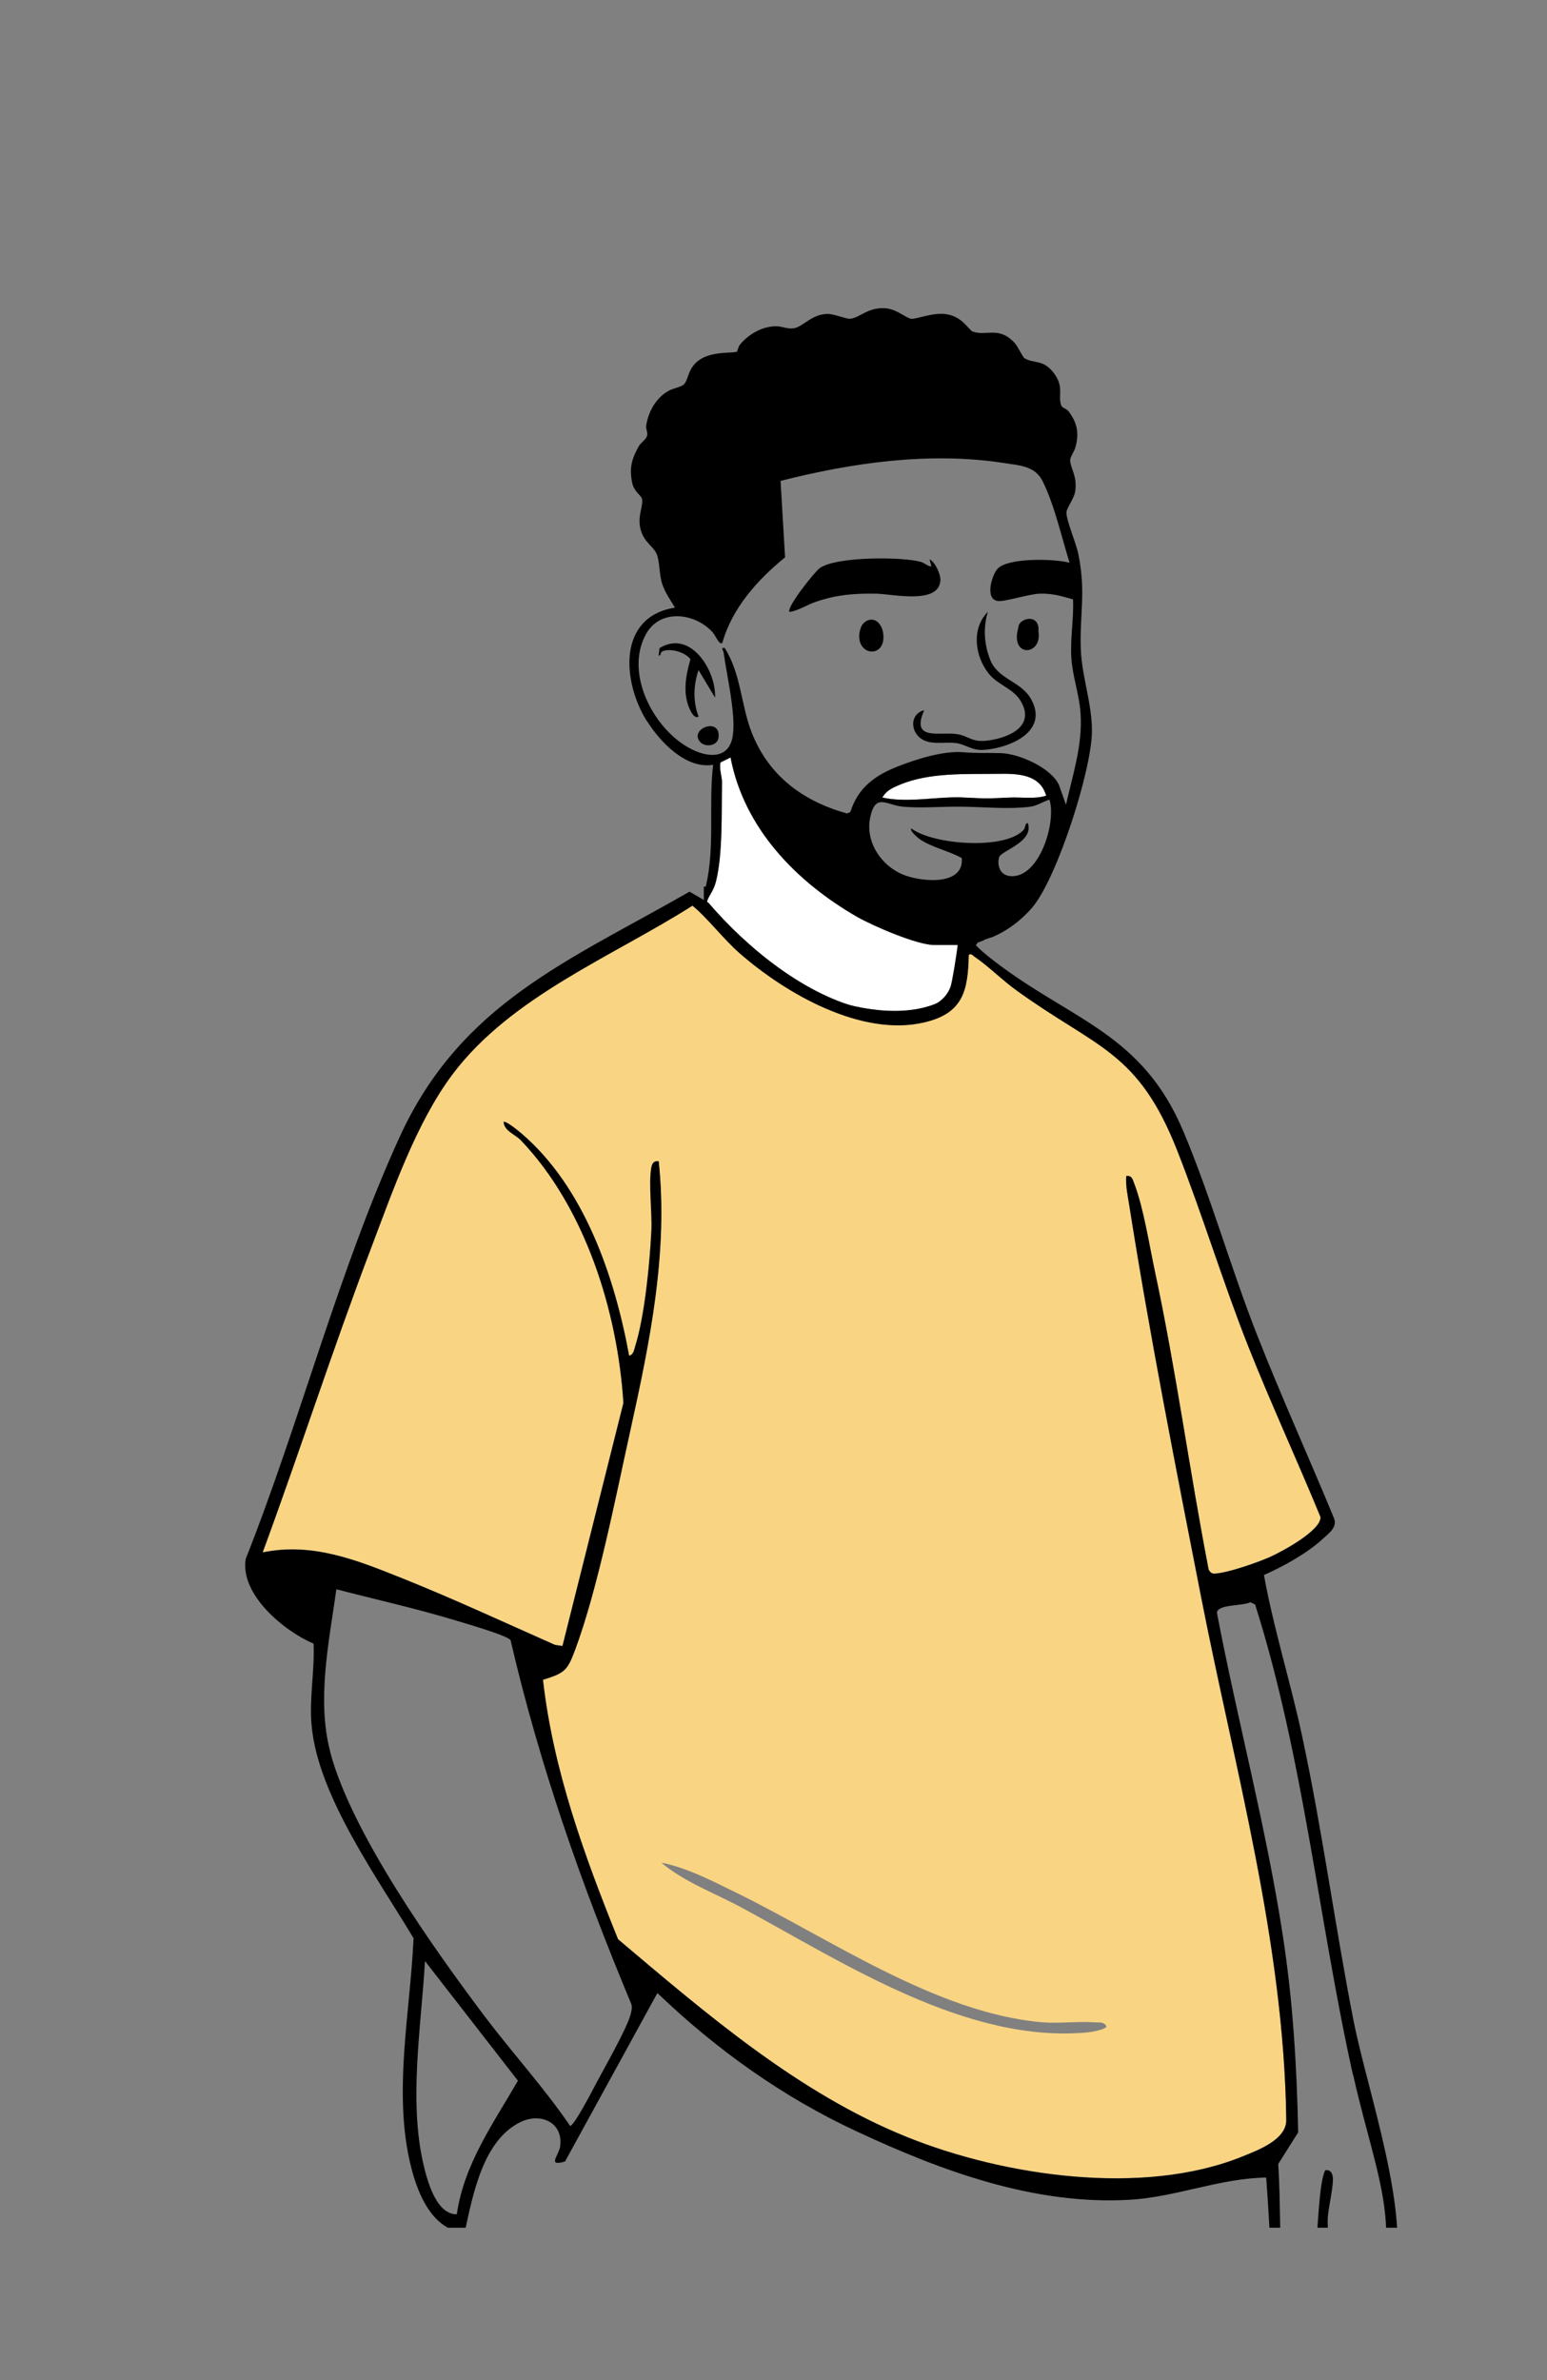 <svg width="52" height="80" viewBox="0 0 52 80" fill="none" xmlns="http://www.w3.org/2000/svg">
<rect x="0" y="0" width="52" height="80" fill="#808080" stroke="none"/>
<g clip-path="url(#clip0_2414_66078)">
<path d="M32.409 31.764C32.59 32.748 32.454 33.303 31.515 33.712C29.28 34.686 25.126 32.839 23.91 30.815C23.547 30.215 23.92 30.21 24.067 29.624C24.299 28.696 24.248 27.278 24.268 26.289C24.268 26.102 24.168 25.839 24.218 25.628L24.556 25.461C25.01 27.843 26.767 29.64 28.805 30.815C29.345 31.123 30.824 31.764 31.404 31.764H32.414H32.409Z" fill="white"/>
<path d="M35.163 26.746C34.759 26.867 34.325 26.787 33.911 26.807C33.26 26.842 33.084 26.842 32.448 26.807C31.534 26.751 30.576 27.004 29.662 26.807C29.793 26.57 30.005 26.479 30.242 26.378C31.252 25.954 32.473 26.025 33.543 26.009C34.184 25.999 34.961 26.009 35.168 26.746H35.163Z" fill="white"/>
<path d="M31.308 19.041L31.247 18.799C31.434 18.894 31.616 19.293 31.611 19.495C31.575 20.338 29.996 19.964 29.446 19.954C28.709 19.944 28.149 19.985 27.442 20.222C27.129 20.323 26.857 20.519 26.539 20.57C26.413 20.439 27.366 19.238 27.548 19.101C28.083 18.703 30.299 18.708 30.945 18.884C31.091 18.925 31.167 19.031 31.308 19.041Z" fill="black"/>
<path d="M31.066 23.87C30.596 24.93 31.601 24.582 32.181 24.677C32.59 24.748 32.666 24.965 33.221 24.889C33.932 24.794 34.825 24.395 34.296 23.542C34.043 23.138 33.533 23.017 33.236 22.644C32.766 22.058 32.645 21.125 33.206 20.564C33.044 21.094 33.079 21.654 33.281 22.169C33.549 22.856 34.336 22.886 34.674 23.527C35.249 24.612 33.902 25.157 33.044 25.207C32.666 25.227 32.449 25.016 32.13 24.975C31.752 24.925 31.232 25.071 30.909 24.788C30.586 24.506 30.622 23.981 31.066 23.87Z" fill="black"/>
<path d="M29.658 21.151L29.688 21.292C29.799 22.145 28.77 22.069 28.891 21.257L28.926 21.12C29.022 20.802 29.481 20.651 29.658 21.156V21.151Z" fill="black"/>
<path d="M34.907 21.074V21.241C35.023 21.993 34.069 22.104 34.19 21.276L34.241 21.029C34.316 20.782 34.841 20.655 34.902 21.074H34.907Z" fill="black"/>
<path d="M24.031 23.441L23.481 22.523C23.309 23.017 23.289 23.593 23.481 24.082C23.345 24.188 23.209 23.895 23.163 23.789C22.946 23.265 23.057 22.679 23.209 22.159C23.032 21.922 22.537 21.776 22.27 21.892C22.174 21.932 22.235 22.048 22.139 22.033L22.169 21.786C23.198 21.145 24.067 22.518 24.036 23.436L24.031 23.441Z" fill="black"/>
<path d="M23.556 24.961C23.117 24.522 24.197 24.078 24.157 24.759C24.137 25.082 23.718 25.118 23.556 24.961Z" fill="black"/>
<path d="M21.746 24.234C22.19 24.94 23.058 25.859 23.971 25.707C23.81 27.06 24.042 28.458 23.724 29.8C23.699 29.8 23.678 29.8 23.658 29.8V30.9C24.642 32.45 26.399 33.52 28.13 33.999C29.351 34.337 31.127 34.549 32.187 33.711C32.409 33.535 32.778 33.121 32.778 32.833C32.778 32.581 32.727 31.985 32.778 31.794C32.778 31.779 32.818 31.743 32.853 31.718L32.843 31.693L33.101 31.592L33.086 31.582C33.156 31.567 33.222 31.541 33.292 31.516H33.307C33.837 31.314 34.367 30.9 34.711 30.487C35.543 29.487 36.694 25.884 36.704 24.582C36.709 23.648 36.366 22.75 36.33 21.832C36.285 20.631 36.512 19.919 36.245 18.617C36.169 18.243 35.856 17.532 35.846 17.234C35.841 17.083 36.108 16.765 36.144 16.502C36.214 15.988 35.972 15.725 35.972 15.468C35.972 15.362 36.108 15.18 36.149 15.034C36.28 14.554 36.209 14.201 35.907 13.812C35.846 13.737 35.705 13.717 35.669 13.621C35.553 13.288 35.775 13.03 35.442 12.566C35.079 12.061 34.751 12.233 34.438 12.041C34.377 12.006 34.211 11.637 34.1 11.521C33.575 10.956 33.161 11.304 32.702 11.148C32.561 11.097 32.364 10.648 31.819 10.562C31.349 10.487 30.789 10.744 30.623 10.714C30.441 10.684 30.148 10.391 29.755 10.361C29.184 10.32 28.902 10.678 28.584 10.714C28.448 10.729 28.034 10.547 27.807 10.552C27.287 10.562 26.994 10.976 26.696 11.032C26.469 11.072 26.293 10.966 26.091 10.966C25.616 10.966 25.162 11.234 24.869 11.587C24.819 11.652 24.789 11.804 24.769 11.819C24.678 11.88 23.971 11.794 23.532 12.082C23.098 12.369 23.154 12.778 22.977 12.929C22.876 13.015 22.619 13.05 22.457 13.146C22.043 13.383 21.791 13.843 21.72 14.312C21.705 14.423 21.781 14.534 21.751 14.645C21.72 14.771 21.549 14.872 21.478 14.988C21.236 15.417 21.145 15.725 21.251 16.235C21.307 16.512 21.554 16.659 21.579 16.765C21.635 17.002 21.402 17.375 21.544 17.835C21.67 18.238 21.937 18.344 22.064 18.602C22.18 18.844 22.149 19.293 22.26 19.631C22.356 19.919 22.533 20.166 22.689 20.424C20.741 20.731 20.918 22.922 21.746 24.244V24.234ZM31.516 33.711C29.28 34.685 25.127 32.838 23.911 30.815C23.547 30.214 23.921 30.209 24.067 29.624C24.299 28.695 24.249 27.277 24.269 26.288C24.269 26.101 24.168 25.839 24.218 25.627L24.557 25.46C25.011 27.842 26.767 29.639 28.806 30.815C29.346 31.122 30.825 31.763 31.405 31.763H32.414C32.596 32.748 32.46 33.303 31.521 33.711H31.516ZM33.863 29.427C33.595 29.366 33.514 29.048 33.585 28.811C33.651 28.594 34.766 28.301 34.549 27.666C34.443 27.666 34.478 27.817 34.408 27.893C33.797 28.574 31.375 28.402 30.633 27.847C30.562 27.923 30.86 28.165 30.915 28.206C31.329 28.488 31.894 28.599 32.328 28.841C32.409 29.775 31.016 29.639 30.431 29.427C29.654 29.149 29.073 28.322 29.25 27.479C29.427 26.636 29.795 27.065 30.355 27.115C30.961 27.171 31.688 27.105 32.313 27.115C33.06 27.12 33.878 27.211 34.63 27.115C34.862 27.085 35.059 26.944 35.276 26.878C35.523 27.655 34.897 29.669 33.852 29.432L33.863 29.427ZM29.659 26.808C29.79 26.57 30.002 26.48 30.239 26.379C31.248 25.955 32.47 26.025 33.54 26.01C34.181 26 34.958 26.01 35.165 26.747C34.761 26.868 34.327 26.787 33.913 26.808C33.262 26.843 33.086 26.843 32.444 26.808C31.531 26.752 30.572 27.004 29.659 26.808ZM23.971 21.276C24.042 21.352 24.183 21.7 24.279 21.61C24.612 20.434 25.46 19.49 26.389 18.733L26.237 16.164C28.634 15.554 31.243 15.18 33.716 15.559C34.261 15.644 34.791 15.655 35.049 16.179C35.452 16.997 35.679 18.042 35.952 18.915C35.452 18.778 33.837 18.733 33.514 19.137C33.328 19.369 33.106 20.146 33.54 20.201C33.777 20.232 34.574 19.969 34.943 19.954C35.361 19.939 35.674 20.035 36.068 20.146C36.098 20.807 35.967 21.468 36.013 22.129C36.053 22.735 36.28 23.361 36.32 23.961C36.396 25.036 36.063 26.02 35.831 27.05L35.599 26.394C35.341 25.808 34.251 25.329 33.636 25.314C33.156 25.299 32.868 25.324 32.369 25.284C31.713 25.228 30.789 25.521 30.174 25.763C29.407 26.066 28.841 26.474 28.584 27.292L28.473 27.343C26.994 26.934 25.833 26.076 25.263 24.612C24.905 23.684 24.905 22.639 24.36 21.781C24.203 21.756 24.309 21.847 24.325 21.943C24.43 22.715 24.728 23.946 24.637 24.688C24.531 25.561 23.749 25.47 23.149 25.132C21.937 24.456 20.979 22.589 21.73 21.287C22.21 20.454 23.371 20.6 23.961 21.261L23.971 21.276Z" fill="black"/>
<path d="M32.56 32.081C32.686 32.045 32.696 32.116 32.767 32.161C33.236 32.479 33.705 32.959 34.19 33.302C36.875 35.24 38.247 35.311 39.569 38.672C40.417 40.827 41.094 43.067 41.947 45.227C42.714 47.165 43.592 49.058 44.384 50.986C44.409 51.44 43.077 52.156 42.678 52.333C42.239 52.525 41.29 52.858 40.836 52.888C40.725 52.893 40.68 52.848 40.624 52.757C39.978 49.426 39.529 46.05 38.818 42.734C38.631 41.856 38.434 40.594 38.126 39.787C38.071 39.651 38.05 39.494 37.854 39.525C37.828 39.868 37.909 40.201 37.96 40.534C38.636 44.834 39.519 49.325 40.357 53.605C41.492 59.418 43.158 65.288 43.233 71.248C43.243 71.914 42.29 72.267 41.734 72.489C38.414 73.827 33.746 73.14 30.491 71.828C26.837 70.359 23.728 67.675 20.771 65.177C19.64 62.376 18.586 59.479 18.247 56.456C18.979 56.229 19.07 56.148 19.327 55.452C20.09 53.408 20.705 50.244 21.19 48.048C21.841 45.096 22.461 42.073 22.138 39.03C21.982 39.005 21.916 39.096 21.891 39.237C21.79 39.802 21.926 40.756 21.891 41.392C21.836 42.472 21.669 44.218 21.351 45.237C21.311 45.364 21.296 45.53 21.144 45.565C20.655 42.896 19.63 39.883 17.506 38.076C17.425 38.011 16.986 37.647 16.925 37.708C16.951 38.016 17.314 38.122 17.506 38.323C19.671 40.589 20.761 44.082 20.952 47.155L18.904 55.321L18.656 55.285C16.956 54.533 15.255 53.741 13.529 53.05C12 52.439 10.511 51.828 8.82 52.176C10.067 48.785 11.177 45.338 12.459 41.962C13.181 40.059 13.983 37.728 15.204 36.103C17.172 33.484 20.569 32.151 23.269 30.436C23.829 30.9 24.298 31.546 24.864 32.04C26.413 33.393 28.956 34.861 31.071 34.357C32.363 34.049 32.529 33.302 32.555 32.081H32.56ZM22.224 62.603C22.996 63.259 24.051 63.642 24.954 64.132C28.371 65.979 32.514 68.704 36.572 68.311C36.688 68.3 37.193 68.215 37.193 68.104C37.092 67.952 36.975 67.988 36.824 67.978C36.239 67.932 35.608 68.023 35.012 67.972C31.465 67.66 27.876 65.146 24.737 63.612C23.955 63.229 23.072 62.769 22.224 62.608V62.603Z" fill="#F9D483"/>
<path d="M47.234 121.09C46.094 118.279 43.212 118.652 41.214 117.269C40.618 116.856 40.946 116.886 40.997 116.417C41.047 115.937 40.881 115.175 40.906 114.59C41.012 112.127 41.819 109.351 42.208 106.873C42.985 101.892 43.5 96.467 43.722 91.431C43.868 88.176 43.576 85.228 43.47 82.004C43.455 81.605 43.485 81.201 43.47 80.802C43.944 80.802 44.206 80.974 44.656 80.707C45.423 80.252 46.599 77.583 46.836 76.684C47.441 74.408 45.973 70.336 45.493 67.898C44.873 64.734 44.449 61.524 43.772 58.37C43.384 56.548 42.813 54.757 42.486 52.94C43.136 52.652 43.934 52.213 44.459 51.729C44.656 51.547 44.968 51.335 44.837 51.022C43.984 48.958 43.061 46.924 42.243 44.84C41.37 42.614 40.694 40.207 39.781 38.037C38.388 34.721 36.041 34.313 33.432 32.314C33.099 32.062 32.892 31.875 32.766 31.729L32.2 31.699C32.145 32.153 32.004 33.021 31.948 33.172C31.585 34.166 29.94 34.111 29.087 33.924C27.098 33.49 25.11 31.86 23.813 30.341L23.182 29.973C23.172 29.978 23.157 29.983 23.147 29.988C19.104 32.304 15.486 33.727 13.432 38.219C11.383 42.7 10.081 47.802 8.259 52.4C8.062 53.596 9.551 54.827 10.54 55.246C10.581 56.165 10.389 57.083 10.475 58.002C10.687 60.369 12.71 63.149 13.901 65.148C13.79 67.651 13.195 70.381 13.821 72.849C14.017 73.621 14.396 74.605 15.173 74.933L15.193 75.039C14.139 80.343 13.659 85.879 12.105 91.067C11.721 92.339 11.762 91.976 11.01 92.869C9.102 95.14 8.708 100.565 7.664 103.502C7.008 105.354 4.984 107.807 5.453 109.765C5.554 110.199 5.801 110.623 5.998 111.017C4.989 112.733 3.197 114.529 4.207 116.639C4.691 117.648 6.715 120.626 7.457 121.494C9.269 123.608 13.089 123.976 15.728 123.81C17.454 123.699 18.453 123.401 18.332 121.453C18.191 119.132 17.237 119.389 15.859 118.218C15.012 117.497 14.87 116.164 14.774 115.125C16.637 115.407 16.288 112.611 17.313 111.915C17.807 111.577 18.459 111.542 18.953 111.072C20.23 109.861 22.39 104.623 23.227 102.776C24.832 99.238 26.321 95.64 27.8 92.046C27.875 92.046 27.845 92.405 27.84 92.501C27.724 94.11 27.563 95.503 27.679 97.133C27.916 100.484 29.374 104.36 28.461 107.6C27.992 109.266 27.3 110.517 27.34 112.359C27.371 113.555 27.906 114.66 28.002 115.831C28.062 116.588 27.906 117.497 28.012 118.223C28.072 118.657 28.441 118.884 28.496 119.228C28.769 120.863 27.749 123.204 29.97 123.79C31.681 124.239 34.33 124.345 36.147 124.476C38.968 124.678 42.894 125.026 45.614 124.441C47.724 123.982 48.032 123.088 47.224 121.09H47.234ZM43.394 80.474L43.308 78.133C43.717 77.86 43.999 77.775 44.232 77.305C44.383 76.992 44.378 76.563 44.63 76.341C44.62 77.754 43.455 79.061 43.803 80.474H43.389H43.394ZM45.483 69.735C46.341 73.591 47.522 75.307 45.418 79.152C45.246 79.46 44.6 80.666 44.146 80.379C43.702 80.101 44.918 77.34 44.958 76.71C45.019 75.867 44.59 75.508 44.63 74.56C44.645 74.212 44.842 73.439 44.797 73.157C44.772 73.016 44.701 72.92 44.544 72.945C44.176 73.742 44.428 76.997 43.631 77.371C43.232 77.558 43.182 77.174 43.147 76.866C42.99 75.554 43.056 74.07 42.965 72.738L43.636 71.673C43.591 69.453 43.459 67.257 43.121 65.067C42.561 61.413 41.597 57.835 40.906 54.212C40.911 53.914 41.784 53.99 42.026 53.853L42.188 53.929C43.818 59.072 44.312 64.497 45.478 69.745L45.483 69.735ZM8.829 52.183C10.076 48.792 11.186 45.345 12.468 41.968C13.19 40.066 13.992 37.734 15.213 36.109C17.182 33.49 20.578 32.158 23.278 30.442C23.838 30.906 24.308 31.552 24.873 32.047C26.422 33.399 28.966 34.868 31.08 34.363C32.372 34.055 32.539 33.309 32.564 32.087C32.69 32.052 32.7 32.123 32.771 32.168C33.24 32.486 33.709 32.965 34.194 33.309C36.879 35.246 38.251 35.317 39.574 38.678C40.421 40.833 41.098 43.074 41.951 45.234C42.718 47.172 43.596 49.064 44.388 50.992C44.413 51.446 43.081 52.163 42.682 52.339C42.243 52.531 41.294 52.864 40.84 52.895C40.729 52.9 40.684 52.854 40.628 52.763C39.982 49.432 39.533 46.056 38.822 42.741C38.635 41.862 38.438 40.601 38.13 39.793C38.075 39.657 38.055 39.501 37.858 39.531C37.833 39.874 37.913 40.207 37.964 40.54C38.64 44.84 39.523 49.332 40.361 53.611C41.496 59.425 43.162 65.294 43.237 71.254C43.248 71.92 42.294 72.274 41.739 72.496C38.418 73.833 33.75 73.147 30.495 71.835C26.841 70.366 23.732 67.681 20.775 65.183C19.644 62.382 18.59 59.485 18.252 56.462C18.983 56.235 19.069 56.155 19.331 55.458C20.094 53.414 20.709 50.25 21.194 48.055C21.845 45.102 22.465 42.08 22.142 39.036C21.986 39.011 21.92 39.102 21.895 39.243C21.794 39.809 21.93 40.762 21.895 41.398C21.84 42.478 21.673 44.224 21.355 45.244C21.315 45.37 21.3 45.536 21.148 45.572C20.659 42.902 19.634 39.889 17.51 38.083C17.429 38.017 16.99 37.654 16.929 37.714C16.955 38.022 17.318 38.128 17.51 38.33C19.675 40.596 20.765 44.088 20.956 47.161L18.908 55.327L18.66 55.292C16.96 54.54 15.259 53.747 13.533 53.056C12.004 52.445 10.515 51.835 8.824 52.183H8.829ZM11.1 58.88C10.641 57.124 11.06 55.186 11.307 53.419C12.63 53.763 13.967 54.06 15.274 54.454C15.587 54.55 17.071 54.974 17.162 55.13C18.136 59.334 19.564 63.397 21.224 67.368C21.254 67.495 21.224 67.611 21.189 67.732C21.058 68.211 20.305 69.523 20.028 70.048C19.952 70.194 19.261 71.527 19.16 71.451C18.302 70.189 17.242 69.029 16.314 67.802C14.593 65.521 11.807 61.6 11.095 58.875L11.1 58.88ZM14.275 72.915C13.71 70.739 14.159 68.135 14.285 65.915L17.409 69.937C16.581 71.375 15.597 72.738 15.355 74.428C14.699 74.428 14.411 73.439 14.27 72.909L14.275 72.915ZM16.394 123.32C14.396 123.608 10.444 123.27 8.754 122.114C7.618 121.337 5.842 118.541 5.075 117.275C4.469 116.275 4.065 115.68 4.515 114.494C4.545 114.413 4.721 113.929 4.858 114.055C5.317 115.438 6.256 116.578 7.043 117.784C8.133 119.455 8.345 120.469 10.48 121.125C12.811 121.842 15.521 121.711 17.924 121.499C18.045 122.836 17.621 123.144 16.394 123.315V123.32ZM15.042 117.89C15.658 118.859 17.126 119.106 17.636 120.176C17.762 120.444 18.024 121.07 17.636 121.165C15.925 121.579 11.161 121.211 9.602 120.358C8.35 119.672 8.012 118.566 7.295 117.456C6.705 116.543 5.166 114.529 5.11 113.52C5.07 112.753 5.877 112.056 6.23 111.41C6.407 111.41 7.003 112.273 7.179 112.45C7.815 113.081 8.592 113.434 9.243 113.939C10.041 114.559 10.136 116.472 11.065 117.411C11.57 117.921 12.635 118.36 13.341 118.36H14.623C14.668 118.163 14.547 118.173 14.396 118.138C12.947 117.804 11.943 118.132 10.999 116.649C10.818 116.361 9.995 114.575 10.157 114.388L14.371 115.836C14.719 116.457 14.653 117.264 15.047 117.89H15.042ZM28.506 118.481C28.188 118.087 28.4 116.215 28.34 115.584C28.259 114.701 27.85 113.823 27.775 112.924C27.558 110.451 28.506 109.361 28.976 107.201C29.672 104.017 28.249 100.187 28.087 96.891C27.85 91.971 30.626 83.709 32.735 79.198C33.129 78.36 33.866 77.275 34.148 76.472C34.194 76.341 34.234 76.225 34.214 76.084C33.508 76.982 32.882 78.118 32.352 79.142C30.101 83.513 28.678 88.236 26.917 92.814C25.135 97.441 23.127 102.17 20.972 106.636C20.396 107.832 19.301 110.547 18.11 111.057C15.587 112.132 13.104 109.846 11.005 108.857C10.889 108.801 10.788 108.731 10.646 108.761C11.484 109.811 12.887 110.512 14.118 111.032C14.482 111.183 16.48 111.829 16.561 111.986C16.611 112.087 16.581 112.142 16.561 112.233C16.5 112.551 16.076 113.58 15.92 113.913C15.602 114.59 15.546 114.756 14.734 114.711C12.968 114.61 9.243 113.262 7.8 112.218C5.69 110.689 5.373 109.22 6.463 106.858C7.068 105.551 7.79 104.456 8.264 103.033C9.157 100.353 9.339 97.169 10.46 94.64C11.378 92.566 12.796 92.597 14.355 91.34C15.254 90.613 16.177 89.382 16.793 88.403C17.045 87.999 17.717 86.944 17.833 86.546C17.883 86.379 17.686 86.384 17.601 86.445C17.5 86.51 16.536 88.15 16.329 88.438C15.229 89.992 14.103 91.36 12.291 92.132C12.841 89.765 13.442 87.409 13.906 85.021C14.552 81.691 14.916 78.229 15.642 74.928C15.905 73.722 16.253 71.925 17.5 71.325C18.181 70.997 18.943 71.345 18.827 72.153C18.781 72.45 18.378 72.834 18.993 72.652L22.097 66.99C24.07 68.882 26.296 70.477 28.779 71.633C31.64 72.97 34.769 74.126 37.974 73.939C39.533 73.848 40.992 73.217 42.561 73.192C42.713 75.216 42.773 77.245 42.894 79.273C43.142 83.533 43.535 87.817 43.308 92.097C43.036 97.249 42.46 102.947 41.628 108.034C41.294 110.068 40.699 112.117 40.578 114.181C40.558 114.549 40.654 116.497 40.487 116.613C40.073 116.583 39.73 116.401 39.301 116.371C36.202 116.139 33.684 118.46 30.777 118.688C30.353 118.723 29.183 118.753 28.814 118.672C28.703 118.647 28.577 118.572 28.506 118.486V118.481ZM29.006 119.268C31.534 119.752 33.75 118.501 36.076 117.774C37.52 118.319 39.21 119.455 40.815 119.046C41.209 118.945 41.789 118.718 41.9 118.274C41.486 118.38 41.184 118.657 40.749 118.733C39.397 118.97 37.727 118.132 36.531 117.567C36.47 117.431 36.717 117.391 36.803 117.35C37.368 117.103 38.61 116.755 39.21 116.78C40.083 116.815 40.805 117.582 41.597 117.956C43.475 118.839 46.038 119.036 46.871 121.292C46.851 121.554 45.897 121.655 45.624 121.711C41.385 122.518 35.148 122.049 30.888 121.231C30.616 121.181 29.102 120.878 29.001 120.802C28.754 120.615 29.061 119.591 29.001 119.268H29.006ZM46.942 123.522C45.978 124.4 41.734 124.355 40.371 124.315C37.974 124.244 35.239 124.062 32.852 123.815C32.089 123.734 30.162 123.553 29.571 123.209C28.905 122.816 28.92 121.948 28.92 121.251C30.318 121.478 31.701 121.801 33.109 121.983C36.975 122.493 41.557 122.826 45.392 122.134C45.927 122.039 46.467 121.928 46.982 121.751C47.27 122.19 47.345 123.149 46.942 123.517V123.522Z" fill="black"/>
</g>
<defs>
<clipPath id="clip0_2414_66078">
<rect width="44.344" height="69.841" fill="white" transform="translate(3.582 5.037)"/>
</clipPath>
</defs>
</svg>
